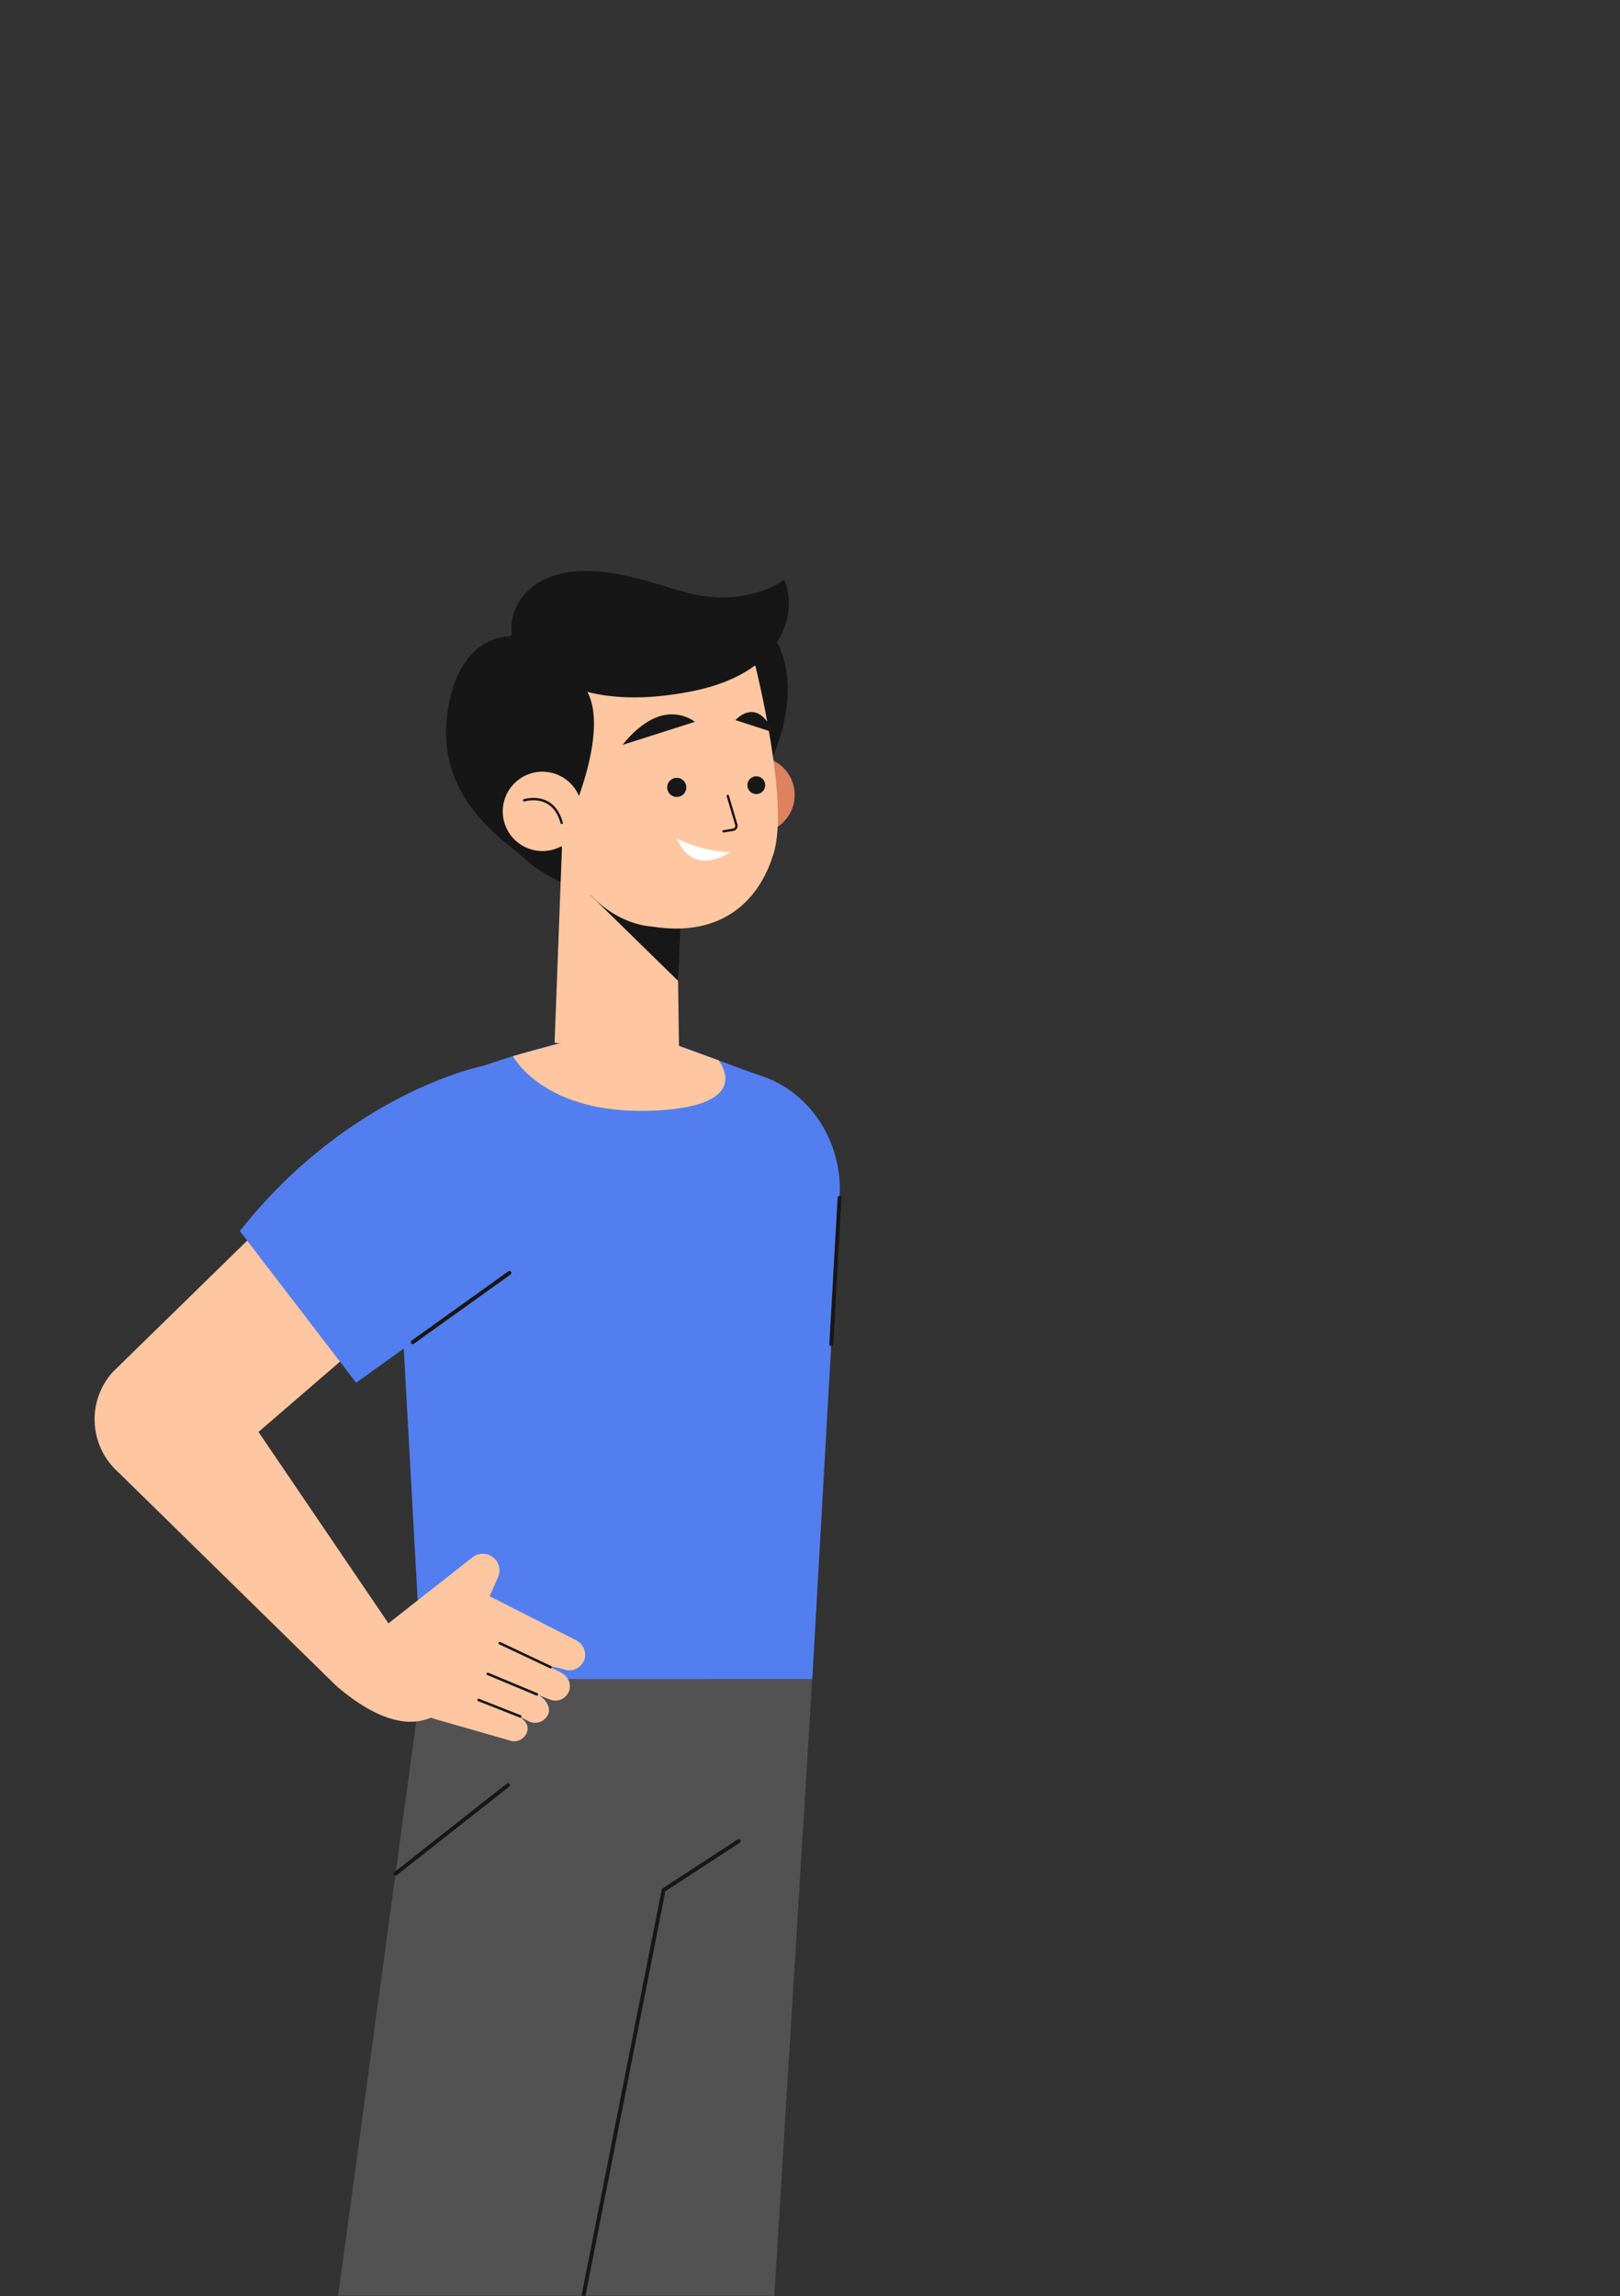 <svg  viewBox="0 0 403 571" fill="none" xmlns="http://www.w3.org/2000/svg">
<rect x="0" y="0" width="403" height="571" fill="#333333" stroke="none"/>
<mask id="mask0_389_6619" style="mask-type:alpha" maskUnits="userSpaceOnUse" x="0" y="0" width="403" height="571">
<rect width="403" height="571" fill="#D9D9D9"/>
</mask>
<g mask="url(#mask0_389_6619)">
<path d="M202.055 417.549L181.757 747.702H135.906L143.828 417.549H202.055Z" fill="#525252"/>
<path d="M104.978 417.549L60.086 747.702H110.207L175.45 417.549H104.978Z" fill="#525252"/>
<path d="M139.464 599.665L165.083 470.021L183.791 457.829" stroke="#171717" stroke-width="0.97" stroke-linecap="round" stroke-linejoin="round"/>
<path d="M98.396 465.949L126.393 443.903" stroke="#171717" stroke-width="0.97" stroke-linecap="round" stroke-linejoin="round"/>
<path d="M138.794 259.567C138.794 259.567 119.928 263.968 106.488 270.76C98.027 275.03 97.082 284.253 98.146 293.672L104.977 417.549H202.066L208.858 297.863C209.791 284.739 202.079 271.864 189.624 267.633C175.659 262.89 166.843 258.371 159.42 257.938L138.807 259.567H138.794Z" fill="#537EEF"/>
<path d="M206.795 334.281L208.858 297.863" stroke="#171717" stroke-width="0.97" stroke-linecap="round" stroke-linejoin="round"/>
<path d="M138.794 259.566L127.601 262.641C127.601 262.641 135.917 278.656 166.108 275.949C187.286 274.044 178.746 263.692 178.746 263.692L168.21 259.882L138.781 259.566H138.794Z" fill="#FFC7A1"/>
<path d="M47.04 330.682L97.174 404.49L83.669 419.257L28.332 365.037L47.04 330.682Z" fill="#FFC7A1"/>
<path d="M143.235 407.853L121.794 396.949L123.897 392.245C124.659 390.537 124.186 388.514 122.74 387.332C121.243 386.097 119.101 386.071 117.564 387.253L96.452 403.833L83.682 419.27C95.269 429.189 102.837 429.071 107.198 427.139C107.711 427.31 108.21 427.494 108.722 427.639L126.55 432.749C128.193 433.459 130.111 432.762 130.925 431.16C131.516 429.99 131.714 428.138 128.285 426.391L131.714 428.138C133.461 428.887 135.484 428.138 136.299 426.417C137.061 424.906 136.128 422.896 134.105 421.582L136.732 422.607C138.637 423.435 140.871 422.489 141.58 420.479C142.198 418.731 141.278 416.813 139.623 415.972L135.839 414.054L140.345 415.145C142.421 415.88 144.733 414.764 145.403 412.596C145.981 410.73 144.983 408.733 143.249 407.853H143.235Z" fill="#FFC7A1"/>
<path d="M136.969 414.593L124.304 408.615" stroke="#171717" stroke-width="0.63" stroke-linecap="round" stroke-linejoin="round"/>
<path d="M133.566 421.359L121.348 416.261" stroke="#171717" stroke-width="0.63" stroke-linecap="round" stroke-linejoin="round"/>
<path d="M129.413 426.837L119.061 422.751" stroke="#171717" stroke-width="0.63" stroke-linecap="round" stroke-linejoin="round"/>
<path d="M117.352 310.344L53.608 365.326C47.656 371.343 38.263 372.263 31.26 367.52C22.431 361.542 20.907 349.14 28.041 341.205L87.989 282.636C95.149 274.675 107.289 273.69 115.644 280.39C124.985 287.892 125.774 301.818 117.352 310.331V310.344Z" fill="#FFC7A1"/>
<path d="M120.228 265.045C120.228 265.045 86.963 271.548 59.663 306.153L88.593 343.859L130.069 314.154L120.242 265.045H120.228Z" fill="#537EEF"/>
<path d="M102.677 333.769L126.732 316.545" stroke="#171717" stroke-width="0.97" stroke-linecap="round" stroke-linejoin="round"/>
<path d="M190.361 155.567C190.361 155.567 201.594 165.605 192.279 188.136L176.855 157.709L190.361 155.567Z" fill="#161616"/>
<path d="M127.43 158.287C127.43 158.287 114.319 156.855 111.336 177.087C108.354 197.32 123.226 209.406 139.727 219.194L127.43 158.287Z" fill="#161616"/>
<path d="M154.783 222.649C175.571 222.649 192.423 205.409 192.423 184.142C192.423 162.875 175.571 145.635 154.783 145.635C133.995 145.635 117.143 162.875 117.143 184.142C117.143 205.409 133.995 222.649 154.783 222.649Z" fill="#161616"/>
<path d="M179.102 200.735C180.783 205.728 186.196 208.421 191.189 206.739C196.181 205.058 198.874 199.645 197.192 194.653C195.511 189.66 190.098 186.967 185.106 188.649C180.113 190.33 177.42 195.743 179.102 200.735Z" fill="#DD8161"/>
<path d="M168.394 222.886L168.958 264.427L137.966 259.304L140.213 199.724L168.394 222.886Z" fill="#FFC7A1"/>
<path d="M168.696 243.933L146.926 222.649L169.379 226.591L168.696 243.933Z" fill="#171717"/>
<path d="M187.93 165.644C187.93 165.644 196.312 199.106 192.528 211.955C188.745 224.804 178.773 233.133 162.101 230.4C162.101 230.4 142.881 230.033 137.205 201.707C128.652 159.049 167.251 143.441 187.917 165.657L187.93 165.644Z" fill="#FFC7A1"/>
<path d="M142.592 201.668C142.592 201.668 154.889 173.422 141.541 167.917C137.534 166.262 135.182 165.421 133.291 179.583C131.399 193.733 136.339 196.058 136.339 196.058L142.592 201.668Z" fill="#161616"/>
<path d="M125.579 204.913C127.314 210.076 132.91 212.862 138.073 211.127C143.237 209.393 146.022 203.797 144.288 198.633C142.553 193.47 136.957 190.685 131.794 192.419C126.63 194.153 123.845 199.75 125.579 204.913Z" fill="#FFC7A1"/>
<path d="M130.401 199.028C130.401 199.028 137.574 196.728 139.729 204.637" stroke="#171717" stroke-width="0.6" stroke-linecap="round" stroke-linejoin="round"/>
<path d="M181.046 197.924L183.187 205.15C183.292 205.688 182.951 206.214 182.425 206.345L179.995 206.739" stroke="#1E0B07" stroke-width="0.57" stroke-linecap="round" stroke-linejoin="round"/>
<path d="M165.976 195.664C165.897 196.978 166.895 198.108 168.209 198.187C169.523 198.265 170.653 197.267 170.731 195.953C170.81 194.639 169.812 193.509 168.498 193.431C167.184 193.352 166.054 194.35 165.976 195.664Z" fill="#171717"/>
<path d="M185.933 195.125C185.854 196.347 186.787 197.398 188.009 197.464C189.23 197.543 190.281 196.61 190.347 195.388C190.426 194.166 189.493 193.115 188.271 193.05C187.05 192.971 185.999 193.904 185.933 195.125Z" fill="#171717"/>
<path d="M172.86 179.504L154.875 185.245C154.875 185.245 158.868 179.754 164.058 178.125C169.247 176.496 172.86 179.504 172.86 179.504Z" fill="#171717"/>
<path d="M182.95 179.084L192.409 182.132C192.409 182.132 190.78 178.086 188.048 177.232C185.315 176.378 182.937 179.084 182.937 179.084H182.95Z" fill="#171717"/>
<path d="M168.367 208.526C168.367 208.526 174.988 211.902 181.61 211.902C181.61 211.902 172.61 218.445 168.367 208.526Z" fill="white"/>
<path d="M137.532 168.245C137.532 168.245 147.53 176.864 172.295 171.872C197.047 166.879 198.032 150.102 195.05 144.203C195.05 144.203 185.945 151.271 170.929 147.409C162.56 145.254 143.852 137.385 132.632 145.806C128.756 148.71 126.51 153.531 127.442 158.274C128.165 161.952 130.622 166.143 137.532 168.232V168.245Z" fill="#161616"/>
</g>
</svg>

